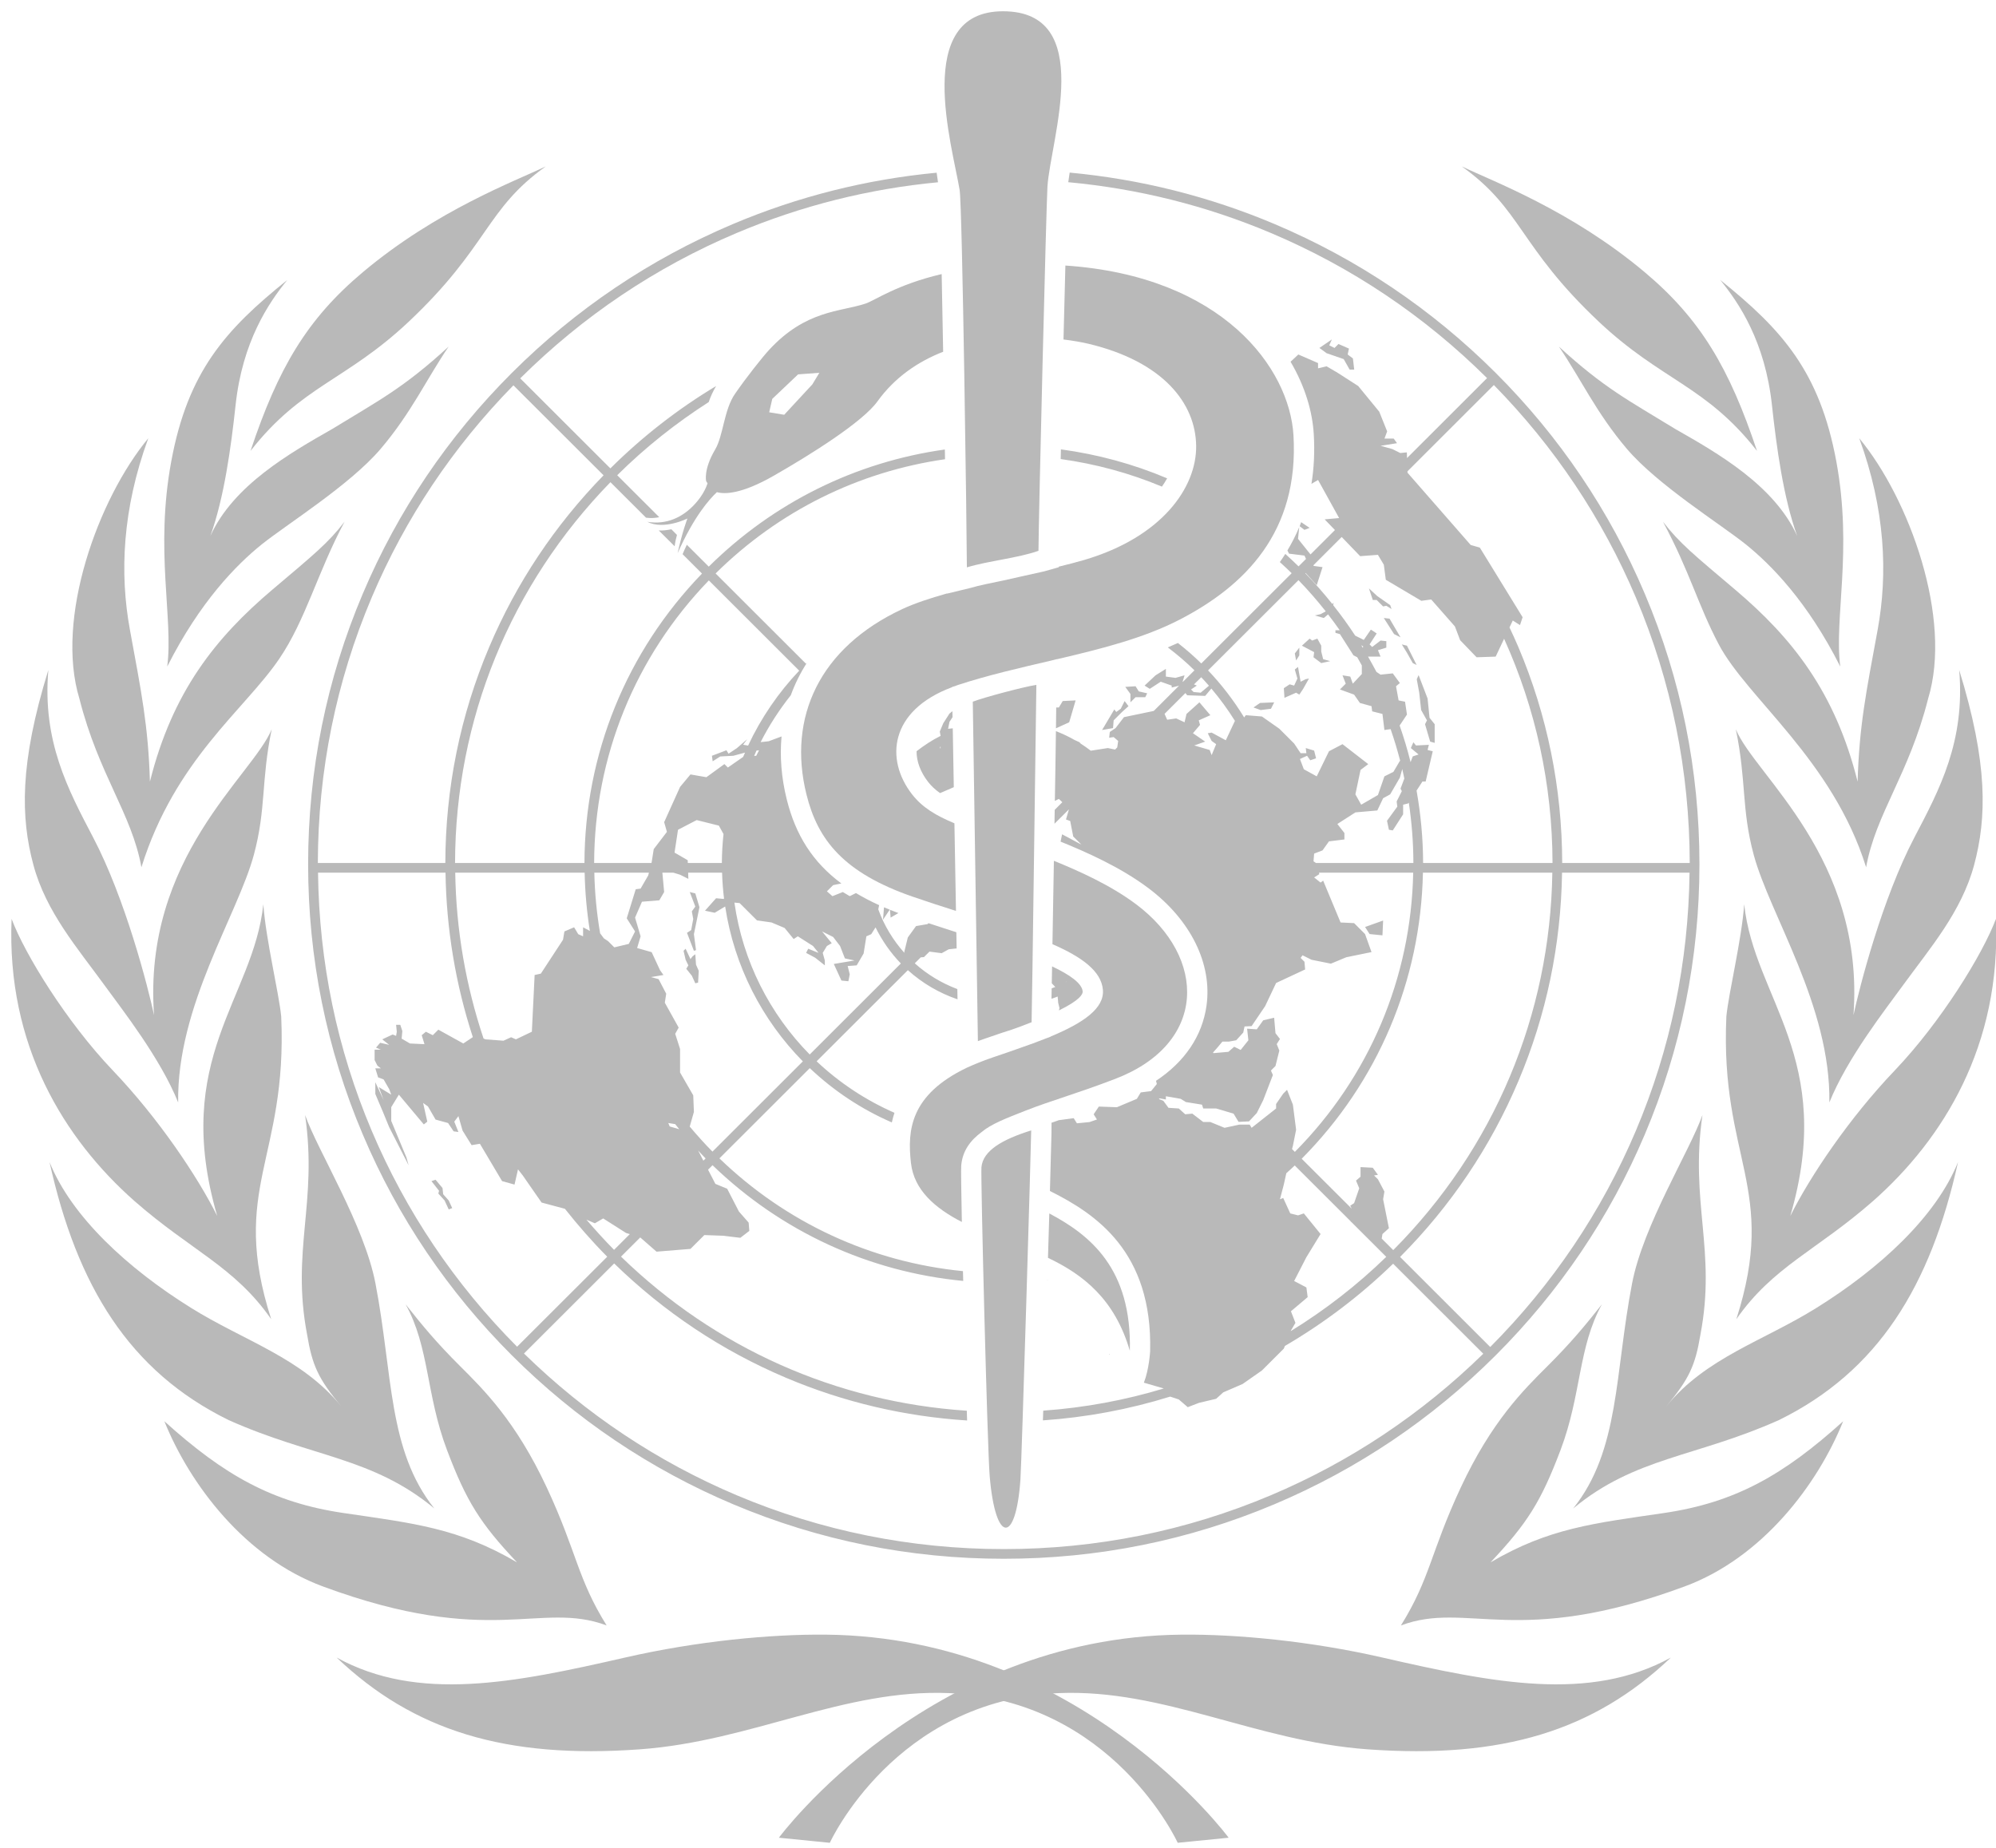 <svg xmlns="http://www.w3.org/2000/svg" width="54" height="50" viewBox="0 0 54 50">
  <g fill="#B9B9B9" fill-rule="evenodd">
    <path d="M35.152 17.733L35.152 17.524 35.03 17.681 35.065 17.872 35.152 17.733zM35.065 18.743L35.152 18.795 35.256 18.639 35.413 18.36 35.326 18.377 35.187 18.446 35.117 18.046 35.03 18.116 35.1 18.36 35.012 18.551 34.89 18.517 34.733 18.621 34.75 18.882 35.065 18.743zM35.536 17.785L35.745 17.942 35.989 17.889 35.797 17.837 35.745 17.628 35.745 17.471 35.64 17.28 35.5 17.332 35.431 17.28 35.222 17.471 35.553 17.646 35.536 17.785zM37.245 16.235L37.419 16.409 37.506 16.392 37.646 16.479 37.611 16.374 37.262 16.13 37.035 15.921 37.14 16.235 37.245 16.235zM34.385 19.178L34.472 19.004 34.088 19.021 33.913 19.143 34.105 19.213 34.385 19.178zM38.448 19.213L38.605 19.492 38.553 19.596 38.692 20.067 38.814 20.101 38.814 19.596 38.675 19.422 38.622 18.9 38.379 18.267 38.329 18.379 38.396 18.743 38.448 19.213zM37.437 16.722L37.716 17.158 37.89 17.245 37.593 16.74 37.437 16.722zM38.221 17.942L38.326 17.994 38.064 17.471 37.925 17.437 38.064 17.663 38.221 17.942zM35.201 14.129C35.188 14.165 35.176 14.202 35.161 14.239L35.291 14.337 35.431 14.284 35.201 14.129zM11.99 32.315L11.972 32.146 11.784 31.922 11.672 31.959 11.878 32.221 11.859 32.296 12.028 32.483 12.14 32.726 12.234 32.689 12.14 32.483 11.99 32.315zM35.695 9.415L35.89 9.557 36.353 9.717 36.513 10.001 36.637 10.001 36.602 9.699 36.46 9.592 36.495 9.432 36.211 9.308 36.104 9.415 35.962 9.344 36.033 9.184 35.695 9.415zM30.007 36.648L30.023 36.656C30.02 36.648 30.018 36.639 30.015 36.631L30.007 36.648zM44.257 30.596C43.329 32.786 42.003 34.754 40.317 36.448L37.878 34.011C39.247 32.635 40.324 31.035 41.078 29.255 41.836 27.465 42.23 25.568 42.26 23.613L45.709 23.613C45.68 26.033 45.194 28.382 44.257 30.596zM37.381 33.514L37.401 33.391 37.576 33.234 37.419 32.45 37.454 32.241 37.279 31.91 37.174 31.806 37.279 31.789 37.139 31.597 36.808 31.58 36.808 31.84 36.686 31.945 36.773 32.154 36.634 32.555 36.529 32.625 36.57 32.705 35.216 31.354C37.28 29.273 38.437 26.534 38.496 23.613L41.997 23.613C41.939 27.468 40.418 31.085 37.693 33.826L37.381 33.514zM34.919 36.019L34.925 36.003 35.047 35.794 34.925 35.481 35.378 35.098 35.343 34.836 35.012 34.662 35.343 34.018 35.727 33.391 35.274 32.833 35.117 32.886 34.907 32.833 34.716 32.415 34.628 32.45 34.733 32.049 34.8 31.746C34.876 31.676 34.954 31.608 35.028 31.536L36.539 33.044 36.547 33.06 36.556 33.062 37.504 34.008C36.71 34.781 35.841 35.451 34.919 36.019zM34.524 29.994L33.945 30.451 33.861 30.517 33.809 30.43 33.53 30.43 33.129 30.517 32.745 30.36 32.553 30.36 32.257 30.133 32.065 30.151 31.891 29.994 31.612 29.976 31.472 29.785 31.35 29.738C31.358 29.733 31.367 29.727 31.376 29.721L31.542 29.75 31.542 29.663 31.943 29.733 32.083 29.82 32.518 29.89 32.553 29.994 32.902 29.994 33.373 30.133 33.508 30.356 33.791 30.343 34.001 30.117 34.175 29.768 34.437 29.088 34.384 28.967 34.507 28.844 34.611 28.427 34.541 28.252 34.628 28.113 34.507 27.956 34.471 27.538 34.175 27.608 34.001 27.852 33.739 27.835 33.774 28.148 33.565 28.41 33.39 28.323 33.233 28.461 32.832 28.496 32.816 28.482C32.904 28.385 32.989 28.285 33.072 28.183L33.251 28.183 33.445 28.148 33.635 27.939 33.67 27.774 33.861 27.765 34.227 27.225 34.524 26.598 35.309 26.232 35.291 26.023 35.187 25.919 35.239 25.849 35.483 25.97 36.006 26.075 36.425 25.901 37.105 25.762 36.93 25.274 36.634 24.978 36.268 24.961 35.797 23.829 35.727 23.881 35.553 23.742 35.692 23.654 35.684 23.613 38.233 23.613C38.175 26.464 37.045 29.137 35.031 31.168L34.955 31.092 34.978 31.004 35.065 30.569 34.978 29.89 34.82 29.489 34.716 29.593 34.524 29.872 34.524 29.994zM32.309 20.171L32.605 20.067 32.274 19.84 32.466 19.614 32.431 19.492 32.745 19.352 32.449 19.004 32.1 19.318 32.047 19.544 31.821 19.439 31.577 19.475 31.507 19.318 31.505 19.317 32.07 18.753 32.118 18.813 32.605 18.83 32.772 18.631C33.006 18.907 33.22 19.201 33.413 19.51L33.408 19.509 33.163 20.031 32.78 19.823 32.675 19.84 32.78 20.049 32.902 20.136 32.78 20.432 32.727 20.293 32.309 20.171zM32.303 18.519L32.498 18.325C32.569 18.4 32.639 18.476 32.707 18.555L32.483 18.743 32.292 18.725 32.222 18.656 32.379 18.551 32.303 18.519zM35.129 15.698C35.391 15.968 35.636 16.25 35.867 16.542L35.727 16.618 35.57 16.653 35.815 16.722 35.929 16.624C36.039 16.765 36.144 16.908 36.246 17.054L36.129 17.054 36.129 17.123 36.251 17.158 36.617 17.733 36.719 17.784C36.762 17.857 36.802 17.932 36.843 18.006L36.843 18.238 36.599 18.499 36.53 18.307 36.32 18.273 36.408 18.499 36.251 18.656 36.634 18.795 36.791 19.021 37.105 19.108 37.123 19.248 37.401 19.318 37.454 19.753 37.622 19.729C37.72 20.011 37.805 20.296 37.881 20.587L37.872 20.589 37.698 20.885 37.454 21.007 37.279 21.512 36.826 21.774 36.669 21.494 36.808 20.833 37.017 20.676 36.32 20.136 35.954 20.328 35.623 21.007 35.274 20.815 35.169 20.537 35.361 20.45 35.448 20.572 35.605 20.519 35.553 20.31 35.326 20.241 35.343 20.38 35.187 20.38 35.012 20.119 34.611 19.718 34.14 19.387 33.704 19.352 33.66 19.413C33.379 18.955 33.053 18.527 32.683 18.14L35.129 15.698zM36.879 17.489L36.871 17.531C36.856 17.507 36.842 17.484 36.827 17.46L36.879 17.489zM36.181 22.296L36.669 21.982 37.262 21.93 37.419 21.599 37.61 21.494 37.872 21.042 37.937 20.809C37.957 20.894 37.975 20.98 37.993 21.066L37.89 21.338 37.925 21.408 37.785 21.686 37.803 21.826 37.524 22.209 37.576 22.452 37.68 22.47 37.96 22.035 37.96 21.774 38.099 21.739 38.114 21.717C38.194 22.253 38.237 22.799 38.238 23.351L35.602 23.351 35.536 23.306 35.553 23.097 35.78 23.01 35.954 22.766 36.372 22.714 36.372 22.54 36.181 22.296zM35.323 15.504L35.623 15.834 35.78 15.346 35.536 15.312 35.536 15.292 36.298 14.53 36.798 15.049 37.278 15.013 37.438 15.28 37.492 15.688 38.453 16.257 38.72 16.221 39.361 16.95 39.503 17.323 39.948 17.785 40.464 17.767 40.692 17.284C41.544 19.167 41.998 21.224 42.002 23.351L38.501 23.351C38.499 22.687 38.437 22.032 38.324 21.392L38.483 21.146 38.57 21.146 38.762 20.328 38.622 20.293 38.657 20.154 38.308 20.171 38.238 20.084 38.169 20.241 38.378 20.415 38.221 20.467 38.162 20.622C38.079 20.287 37.98 19.957 37.866 19.632L38.064 19.335 38.012 18.987 37.838 18.952 37.768 18.569 37.872 18.482 37.68 18.22 37.35 18.255 37.239 18.181C37.166 18.042 37.089 17.904 37.011 17.767L37.35 17.767 37.279 17.593 37.506 17.524 37.506 17.349 37.35 17.332 37.123 17.506 37.053 17.437 37.245 17.14 37.088 17.036 36.896 17.315 36.664 17.199C36.479 16.917 36.281 16.643 36.07 16.377L36.076 16.305 36.046 16.345C35.817 16.057 35.573 15.78 35.314 15.512L35.323 15.504zM40.415 10.418C42.053 12.089 43.347 14.02 44.257 16.167 45.22 18.442 45.71 20.86 45.714 23.351L42.264 23.351C42.26 21.325 41.862 19.359 41.078 17.508 41.002 17.329 40.92 17.152 40.838 16.977L40.927 16.79 41.122 16.914 41.193 16.701 40.036 14.818 39.788 14.746 38.079 12.791 38.078 12.753 40.415 10.418zM10.056 30.596C9.118 28.382 8.633 26.033 8.604 23.613L12.053 23.613C12.076 25.139 12.325 26.63 12.792 28.063L12.534 28.235 11.859 27.861 11.709 28.011 11.522 27.917 11.409 28.011 11.484 28.254 11.091 28.235 10.866 28.104 10.885 27.898 10.829 27.73 10.716 27.73 10.735 27.917 10.716 28.029 10.623 27.992 10.341 28.123 10.529 28.272 10.285 28.216 10.173 28.347 10.304 28.403 10.135 28.403 10.135 28.684 10.21 28.834 10.304 28.908 10.154 28.908 10.229 29.152 10.379 29.208 10.432 29.301 10.529 29.47 10.585 29.62 10.248 29.414 10.379 29.77 10.154 29.283 10.154 29.601 10.36 30.087 10.529 30.499 11.054 31.529 10.997 31.323 10.585 30.331 10.585 29.957 10.791 29.62 11.466 30.425 11.56 30.35 11.447 29.844 11.578 29.938 11.784 30.294 12.122 30.387 12.272 30.612 12.402 30.63 12.29 30.35 12.402 30.2 12.515 30.593 12.759 30.986 12.984 30.949 13.583 31.959 13.92 32.053 14.014 31.641 14.145 31.809 14.652 32.539 15.283 32.708C15.639 33.158 16.019 33.592 16.428 34.005L13.989 36.44C12.306 34.749 10.982 32.783 10.056 30.596zM10.056 16.167C10.964 14.023 12.255 12.094 13.89 10.426L16.329 12.861C15.011 14.214 13.969 15.775 13.235 17.508 12.451 19.359 12.052 21.325 12.048 23.351L8.599 23.351C8.603 20.86 9.093 18.442 10.056 16.167zM15.817 23.613C15.828 24.145 15.876 24.672 15.958 25.189L15.775 25.091 15.775 25.335 15.644 25.278 15.532 25.091 15.27 25.203 15.232 25.428 14.632 26.345 14.464 26.382 14.389 27.917 13.958 28.123 13.827 28.066 13.621 28.16 13.133 28.123 13.082 28.101C12.603 26.67 12.339 25.161 12.316 23.613L15.817 23.613zM19.177 15.705L21.622 18.147C21.059 18.741 20.59 19.425 20.239 20.175L20.104 20.151 20.216 20.001 19.935 20.244 19.71 20.394 19.654 20.301 19.261 20.45 19.28 20.6 19.486 20.469 19.841 20.45 20.156 20.364C20.139 20.404 20.121 20.442 20.105 20.481L19.692 20.768 19.598 20.675 19.111 21.03 18.68 20.955 18.399 21.292 17.968 22.247 18.043 22.509 17.686 22.976 17.63 23.332 17.625 23.351 16.074 23.351C16.082 20.475 17.183 17.77 19.177 15.705zM20.403 20.454C20.424 20.405 20.444 20.357 20.466 20.31L20.535 20.301 20.46 20.45 20.403 20.454zM20.872 24.96L21.228 25.11 21.472 25.409 21.584 25.335 21.996 25.597 22.146 25.784 21.865 25.671 21.809 25.784 22.053 25.914 22.315 26.121 22.315 25.989 22.258 25.784 22.371 25.597 22.502 25.521 22.24 25.203 22.54 25.353 22.727 25.597 22.858 25.933 23.12 25.989 22.558 26.083 22.764 26.532 22.952 26.551 22.989 26.363 22.933 26.139 23.177 26.121 23.364 25.802 23.439 25.335 23.57 25.278 23.687 25.094C23.865 25.454 24.095 25.784 24.372 26.07L21.906 28.533C20.829 27.44 20.095 26.012 19.869 24.423L20.01 24.436 20.479 24.904 20.872 24.96zM18.249 23.07L18.343 22.452 18.848 22.19 19.448 22.34 19.574 22.568C19.546 22.825 19.531 23.087 19.529 23.351L18.608 23.351 18.605 23.276 18.249 23.07zM19.275 31.161C19.058 30.942 18.854 30.713 18.657 30.48L18.661 30.48 18.773 30.087 18.755 29.638 18.399 29.021 18.399 28.385 18.267 27.973 18.361 27.805 17.986 27.131 18.024 26.888 17.818 26.494 17.612 26.438 17.949 26.382 17.856 26.251 17.63 25.764 17.237 25.652 17.331 25.335 17.181 24.829 17.368 24.399 17.837 24.361 17.968 24.137 17.92 23.613 18.217 23.613 18.399 23.669 18.623 23.781 18.617 23.613 19.535 23.613C19.542 23.849 19.56 24.082 19.588 24.312L19.579 24.324 19.373 24.305 19.073 24.642 19.336 24.698 19.619 24.528C19.865 26.147 20.62 27.601 21.72 28.719L19.275 31.161zM19.029 31.406L18.887 31.131C18.955 31.203 19.02 31.276 19.09 31.346L19.029 31.406zM18.118 30.48L18.08 30.387 18.267 30.417C18.304 30.463 18.34 30.511 18.377 30.556L18.118 30.48zM17.012 25.54L16.619 25.634 16.45 25.465 16.337 25.39 16.236 25.254C16.144 24.717 16.091 24.168 16.079 23.613L17.556 23.613 17.537 23.688 17.331 24.044 17.199 24.062 16.956 24.848 17.181 25.203 17.012 25.54zM16.613 33.819C16.352 33.555 16.105 33.281 15.865 33.002L16.094 33.1 16.319 32.969 16.937 33.362 17.039 33.393 16.613 33.819zM44.498 16.065C43.55 13.827 42.193 11.816 40.465 10.09 38.736 8.364 36.723 7.009 34.482 6.062 32.708 5.313 30.85 4.849 28.939 4.67 28.924 4.764 28.911 4.85 28.901 4.93 30.791 5.105 32.627 5.563 34.38 6.303 36.57 7.229 38.538 8.55 40.231 10.231L38.066 12.394 38.061 12.24 37.883 12.258 37.67 12.151 37.35 12.063 37.795 11.992 37.705 11.867 37.456 11.867 37.528 11.672 37.314 11.139 36.745 10.445 36.193 10.09 35.89 9.912 35.659 9.966 35.659 9.824 35.125 9.592 34.915 9.788C35.307 10.454 35.508 11.139 35.543 11.75 35.571 12.219 35.549 12.666 35.48 13.092L35.659 12.987 36.229 14.018 35.837 14.053 36.116 14.342 35.455 15.002 35.117 14.58 35.149 14.265C35.058 14.482 34.951 14.692 34.83 14.895L34.873 14.981 35.291 15.033 35.333 15.124 35.131 15.325C35.014 15.21 34.894 15.098 34.773 14.988 34.727 15.063 34.676 15.136 34.625 15.209 34.734 15.308 34.841 15.407 34.945 15.51L32.5 17.952C32.3 17.756 32.087 17.571 31.867 17.398 31.777 17.438 31.686 17.479 31.594 17.518 31.847 17.709 32.089 17.915 32.315 18.138L32 18.452 31.995 18.446 32.047 18.273 31.803 18.342 31.542 18.307 31.542 18.099 31.263 18.273 30.966 18.551 31.106 18.639 31.403 18.446 31.699 18.551 31.699 18.604 31.898 18.554 31.214 19.237 30.408 19.405 30.181 19.701 30.025 19.805 30.007 19.962 30.129 19.944 30.251 20.049 30.226 20.223 30.167 20.282 29.972 20.241 29.51 20.313C29.421 20.245 29.329 20.179 29.235 20.119L29.205 20.084 29.074 20.024C28.912 19.931 28.742 19.852 28.567 19.783L28.553 20.775C28.548 21.089 28.543 21.384 28.538 21.671L28.647 21.617 28.74 21.707 28.534 21.913C28.532 22.042 28.53 22.166 28.528 22.289L28.919 21.9 28.839 22.174 28.953 22.214 29.035 22.634 29.257 22.854 28.734 22.575 28.693 22.773C29.376 23.05 30.309 23.461 31.065 24.028 32.211 24.887 32.8 26.077 32.641 27.213 32.526 28.033 32.05 28.733 31.275 29.245L31.297 29.332 31.141 29.524 30.862 29.559 30.757 29.733 30.216 29.96 29.728 29.942 29.588 30.151 29.676 30.291 29.674 30.293C29.608 30.316 29.542 30.339 29.476 30.361L29.135 30.395 29.048 30.256 28.664 30.308 28.659 30.306C28.587 30.331 28.518 30.355 28.448 30.38L28.447 30.65C28.447 30.73 28.43 31.346 28.405 32.226 29.645 32.846 31.182 33.865 31.116 36.564 31.116 36.564 31.088 37.056 30.947 37.412L30.949 37.414 31.485 37.57C30.433 37.888 29.341 38.091 28.224 38.17 28.221 38.26 28.218 38.349 28.215 38.433 29.39 38.352 30.542 38.137 31.658 37.79L31.891 37.867 32.134 38.076 32.434 37.96 32.902 37.849 33.094 37.675 33.617 37.449 34.14 37.083 34.733 36.491 34.761 36.42C35.82 35.801 36.801 35.058 37.69 34.194L40.129 36.63C38.458 38.263 36.527 39.553 34.38 40.46 32.092 41.426 29.662 41.916 27.156 41.916 24.651 41.916 22.221 41.426 19.933 40.46 17.783 39.551 15.849 38.26 14.176 36.624L16.616 34.187C17.971 35.507 19.537 36.551 21.275 37.285 22.835 37.944 24.475 38.327 26.164 38.436 26.162 38.35 26.159 38.262 26.156 38.172 22.633 37.939 19.349 36.481 16.801 34.002L17.321 33.483 17.762 33.868 18.68 33.793 19.055 33.419 19.56 33.437 20.029 33.493 20.272 33.306 20.254 33.082 19.991 32.782 19.673 32.165 19.354 32.034 19.156 31.65 19.277 31.529C21.138 33.326 23.508 34.415 26.059 34.66 26.057 34.571 26.054 34.482 26.052 34.395 23.575 34.151 21.273 33.09 19.463 31.344L21.908 28.902C22.552 29.513 23.303 30.013 24.128 30.371 24.147 30.285 24.17 30.198 24.199 30.111 23.417 29.767 22.705 29.295 22.093 28.717L24.562 26.251C24.947 26.599 25.404 26.869 25.905 27.04L25.9 26.763C25.472 26.602 25.082 26.365 24.748 26.066L24.91 25.904 24.996 25.898 25.146 25.749 25.476 25.792 25.667 25.686 25.881 25.663 25.873 25.225 25.12 24.98 25.092 25.005 24.783 25.058 24.56 25.366 24.464 25.76 24.468 25.784C24.162 25.442 23.92 25.044 23.761 24.606L23.784 24.492C23.559 24.39 23.35 24.281 23.157 24.165L22.989 24.249 22.802 24.137 22.521 24.249 22.371 24.118 22.54 23.95 22.763 23.905C21.991 23.333 21.524 22.599 21.283 21.623 21.138 21.037 21.095 20.469 21.144 19.927L20.797 20.057 20.578 20.081C20.807 19.63 21.082 19.206 21.394 18.813 21.506 18.507 21.65 18.213 21.829 17.936 21.822 17.944 21.813 17.951 21.805 17.959L19.36 15.517C21.067 13.828 23.228 12.761 25.567 12.426 25.565 12.34 25.564 12.252 25.562 12.163 23.155 12.5 20.93 13.595 19.175 15.332L18.582 14.74C18.582 14.742 18.58 14.744 18.579 14.746 18.532 14.842 18.496 14.925 18.467 14.995L18.992 15.52C16.948 17.635 15.82 20.405 15.812 23.351L12.311 23.351C12.319 19.471 13.811 15.823 16.515 13.047L17.478 14.008C17.545 14.017 17.62 14.021 17.698 14.014 17.745 14.011 17.79 14.004 17.835 13.994L16.698 12.859C17.46 12.104 18.291 11.445 19.173 10.88 19.224 10.731 19.291 10.585 19.374 10.445 18.339 11.067 17.381 11.812 16.513 12.674L14.074 10.238C15.769 8.554 17.74 7.229 19.933 6.303 21.675 5.568 23.499 5.11 25.377 4.932L25.34 4.673C23.44 4.854 21.593 5.317 19.83 6.062 17.589 7.009 15.577 8.364 13.848 10.09 12.12 11.816 10.762 13.827 9.815 16.065 8.833 18.382 8.336 20.844 8.336 23.382 8.336 25.919 8.833 28.38 9.815 30.698 10.762 32.936 12.12 34.946 13.848 36.673 15.577 38.399 17.589 39.754 19.83 40.701 22.151 41.681 24.616 42.178 27.156 42.178 29.697 42.178 32.162 41.681 34.482 40.701 36.723 39.754 38.736 38.399 40.465 36.673 42.193 34.946 43.55 32.936 44.498 30.698 45.48 28.38 45.977 25.919 45.977 23.382 45.977 20.844 45.48 18.382 44.498 16.065zM37.419 24.908L36.931 25.083 37.053 25.274 37.401 25.309 37.419 24.908zM24.07 24.614C24.018 24.593 23.966 24.572 23.916 24.55L23.889 24.886 24.07 24.614zM24.306 24.706C24.228 24.677 24.152 24.648 24.077 24.617L24.095 24.829 24.306 24.706zM18.252 14.781C18.267 14.663 18.29 14.562 18.315 14.474L18.163 14.321C18.049 14.345 17.935 14.36 17.822 14.353L18.252 14.781zM25.444 20.263L25.429 20.214C25.436 20.211 25.442 20.206 25.448 20.203L25.444 20.263zM25.425 19.795L25.447 19.912C25.215 20.027 25 20.17 24.797 20.327 24.795 20.601 24.902 20.891 25.109 21.157 25.197 21.27 25.301 21.368 25.433 21.46L25.804 21.3 25.776 19.707 25.65 19.72 25.687 19.533 25.77 19.405 25.767 19.244 25.687 19.308 25.519 19.571 25.425 19.795zM28.334 34.638C28.334 34.641 28.334 34.644 28.334 34.648 28.34 34.647 28.345 34.647 28.351 34.646 28.346 34.643 28.34 34.64 28.334 34.638zM18.811 25.821L18.736 25.877 18.68 25.952 18.549 25.671 18.493 25.727 18.549 25.97 18.623 26.121 18.567 26.214 18.717 26.401 18.811 26.607 18.886 26.588 18.904 26.27 18.83 26.101 18.811 25.821zM18.661 24.137L18.811 24.53 18.717 24.661 18.755 24.866 18.699 25.167 18.586 25.241 18.773 25.727 18.83 25.709 18.773 25.278 18.923 24.548 18.811 24.174 18.661 24.137zM28.839 26.563L28.849 26.564C28.842 26.567 28.836 26.572 28.829 26.575L28.839 26.563zM28.629 27.138L28.664 27.277 28.648 27.341C29.215 27.063 29.296 26.901 29.291 26.828 29.272 26.605 28.939 26.374 28.463 26.149 28.46 26.319 28.457 26.47 28.455 26.606L28.55 26.707C28.518 26.72 28.485 26.731 28.452 26.743 28.451 26.847 28.448 26.941 28.447 27.025 28.503 27.005 28.559 26.988 28.614 26.965L28.629 27.138zM30.722 18.865L30.984 18.865 31.036 18.76 30.809 18.708 30.722 18.569 30.443 18.586 30.583 18.778 30.583 19.004 30.722 18.865zM30.321 19.178L30.199 19.265 30.147 19.196 29.816 19.753 30.112 19.701 30.129 19.492 30.356 19.265 30.53 19.108 30.426 18.969 30.321 19.178zM29.1 18.952L28.751 18.969 28.647 19.143 28.575 19.143 28.568 19.707 28.926 19.544 29.1 18.952zM31.576 12.943C30.662 12.556 29.697 12.294 28.702 12.159 28.699 12.247 28.697 12.336 28.696 12.421 29.644 12.553 30.563 12.802 31.435 13.167 31.487 13.093 31.534 13.018 31.576 12.943zM21.072 49.726L22.45 49.863C22.45 49.863 24.21 45.999 28.64 45.813 31.484 45.694 33.971 47.114 36.999 47.334 40.637 47.598 43.122 46.831 45.204 44.851 43.003 46.062 40.406 45.539 37.403 44.851 35.45 44.403 33.449 44.216 31.965 44.231 25.074 44.299 21.072 49.726 21.072 49.726M41.865 36.966C41.22 37.609 40.356 38.457 39.516 40.257 38.702 42.005 38.693 42.709 37.901 43.982 39.701 43.308 41.034 44.606 45.576 42.927 47.678 42.151 49.173 40.174 49.865 38.457 48.249 39.917 46.941 40.657 45.017 40.94 43.121 41.219 41.909 41.344 40.325 42.275 41.319 41.219 41.692 40.63 42.22 39.233 42.787 37.736 42.695 36.448 43.339 35.292 42.876 35.877 42.509 36.323 41.865 36.966"/>
    <path d="M44.154,34.729 C43.681,37.187 43.821,39.242 42.562,40.816 C44.239,39.425 45.872,39.433 48.125,38.426 C50.811,37.107 52.229,34.8 52.973,31.443 C52.377,32.925 50.849,34.326 49.15,35.385 C47.7,36.29 46.153,36.734 45.079,38.054 C45.701,37.309 45.864,36.947 46.003,36.115 C46.439,33.839 45.715,32.549 46.058,30.172 C45.709,31.155 44.458,33.145 44.154,34.729"/>
    <path d="M46.705,27.507 C46.532,31.361 48.112,32.151 46.975,35.695 C47.97,34.268 49.146,33.839 50.673,32.499 C52.574,30.821 54.141,28.287 53.998,24.864 C53.641,25.821 52.507,27.657 51.264,28.961 C50.02,30.264 48.974,31.826 48.435,32.902 C49.678,28.643 47.457,27.024 47.188,24.469 C47.119,25.432 46.766,26.865 46.705,27.507"/>
    <path d="M47.445,23.129 C47.108,21.878 47.252,21.135 46.961,19.732 C47.472,20.984 50.456,23.202 50.144,27.47 C50.312,26.688 50.923,24.318 51.792,22.66 C52.476,21.357 53.169,20.056 53.004,18.129 C53.789,20.668 53.749,22.132 53.408,23.405 C53.066,24.677 52.214,25.655 51.481,26.664 C51,27.328 49.979,28.624 49.492,29.83 C49.53,27.217 47.886,24.766 47.445,23.129"/>
    <path d="M46.495,17.428 C45.933,16.358 45.717,15.475 44.991,14.118 C45.44,14.7 45.828,15.011 46.944,15.956 C48.48,17.257 49.648,18.719 50.256,21.15 C50.3,19.636 50.487,18.73 50.798,17.042 C51.077,15.521 51.004,13.781 50.3,11.858 C51.658,13.499 52.826,16.731 52.164,18.904 C51.641,20.967 50.748,22.01 50.486,23.467 C49.577,20.554 47.264,18.894 46.495,17.428"/>
    <path d="M47.231,14.73 C46.551,14.185 44.848,13.125 44.015,12.147 C43.184,11.171 42.761,10.239 42.175,9.379 C43.404,10.507 44.074,10.842 45.327,11.61 C46.464,12.258 48,13.131 48.622,14.503 C48.249,13.473 48.063,12.107 47.938,10.958 C47.752,9.248 47.053,8.205 46.54,7.576 C48.216,8.921 49.23,10.058 49.679,12.48 C50.127,14.902 49.616,16.732 49.787,18.036 C48.898,16.274 47.91,15.277 47.231,14.73"/>
    <path d="M47.534 12.2C46.788 9.966 46.009 8.633 44.489 7.359 42.497 5.688 40.384 4.905 39.547 4.503 41.177 5.663 41.092 6.669 43.26 8.71 44.957 10.306 46.15 10.431 47.534 12.2M33.24 49.726L31.862 49.863C31.862 49.863 30.102 45.999 25.672 45.813 22.828 45.694 20.342 47.114 17.313 47.334 13.675 47.598 11.19 46.831 9.108 44.851 11.31 46.062 13.906 45.539 16.909 44.851 18.862 44.403 20.863 44.216 22.347 44.231 29.238 44.299 33.24 49.726 33.24 49.726M12.448 36.966C13.092 37.609 13.956 38.457 14.796 40.257 15.61 42.005 15.619 42.709 16.412 43.982 14.611 43.308 13.278 44.606 8.736 42.927 6.634 42.151 5.139 40.174 4.447 38.457 6.063 39.917 7.371 40.657 9.295 40.94 11.191 41.219 12.402 41.344 13.987 42.275 12.993 41.219 12.62 40.63 12.092 39.233 11.525 37.736 11.617 36.448 10.973 35.292 11.436 35.877 11.803 36.323 12.448 36.966"/>
    <path d="M10.158,34.729 C10.631,37.187 10.491,39.242 11.75,40.816 C10.073,39.425 8.44,39.433 6.187,38.426 C3.501,37.107 2.083,34.8 1.34,31.443 C1.935,32.925 3.463,34.326 5.162,35.385 C6.612,36.29 8.159,36.734 9.233,38.054 C8.611,37.309 8.448,36.947 8.309,36.115 C7.873,33.839 8.597,32.549 8.254,30.172 C8.604,31.155 9.854,33.145 10.158,34.729"/>
    <path d="M7.608,27.507 C7.78,31.361 6.2,32.151 7.337,35.695 C6.343,34.268 5.165,33.839 3.639,32.499 C1.739,30.821 0.171,28.287 0.314,24.864 C0.672,25.821 1.805,27.657 3.049,28.961 C4.292,30.264 5.338,31.826 5.877,32.902 C4.634,28.643 6.856,27.024 7.124,24.469 C7.193,25.432 7.546,26.865 7.608,27.507"/>
    <path d="M6.868,23.129 C7.205,21.878 7.06,21.135 7.351,19.732 C6.84,20.984 3.857,23.202 4.168,27.47 C4,26.688 3.39,24.318 2.52,22.66 C1.837,21.357 1.143,20.056 1.308,18.129 C0.522,20.668 0.562,22.132 0.904,23.405 C1.246,24.677 2.098,25.655 2.831,26.664 C3.312,27.328 4.333,28.624 4.82,29.83 C4.782,27.217 6.426,24.766 6.868,23.129"/>
    <path d="M7.556,17.825 C8.273,16.769 8.595,15.475 9.321,14.118 C8.873,14.7 8.484,15.011 7.368,15.956 C5.832,17.257 4.664,18.719 4.056,21.15 C4.011,19.636 3.825,18.73 3.515,17.042 C3.235,15.521 3.308,13.781 4.012,11.858 C2.654,13.499 1.486,16.731 2.148,18.904 C2.671,20.967 3.563,22.01 3.826,23.467 C4.735,20.554 6.618,19.207 7.556,17.825"/>
    <path d="M7.081,14.73 C7.761,14.185 9.464,13.125 10.297,12.147 C11.128,11.171 11.551,10.239 12.137,9.379 C10.908,10.507 10.237,10.842 8.984,11.61 C7.848,12.258 6.312,13.131 5.691,14.503 C6.063,13.473 6.25,12.107 6.374,10.958 C6.559,9.248 7.259,8.205 7.772,7.576 C6.097,8.921 5.082,10.058 4.634,12.48 C4.185,14.902 4.695,16.732 4.524,18.036 C5.414,16.274 6.402,15.277 7.081,14.73"/>
    <path d="M6.778 12.2C7.523 9.966 8.303 8.633 9.823 7.359 11.814 5.688 13.928 4.905 14.765 4.503 13.135 5.663 13.22 6.669 11.052 8.71 9.356 10.306 8.162 10.431 6.778 12.2M27.909 27.66C27.918 27.587 28.032 18.833 28.038 18.532 27.704 18.581 26.61 18.873 26.318 18.986 26.322 19.182 26.456 28.171 26.456 28.171 26.456 28.171 26.788 28.052 27.113 27.944 27.473 27.836 27.741 27.724 27.909 27.66zM26.552 31.585C26.529 31.857 26.712 39.179 26.775 39.937 26.928 41.774 27.485 41.799 27.607 40.031 27.643 39.506 27.898 30.892 27.898 30.587 27.121 30.83 26.592 31.132 26.552 31.585zM26.158 15.352C26.74 15.175 27.543 15.101 28.095 14.904 28.095 14.166 28.307 5.5 28.338 5.045 28.424 3.766 29.656.305 27.135.305 24.679.305 25.766 3.955 25.962 5.14 26.037 5.596 26.158 14.599 26.158 15.352zM30.735 24.467C30.039 23.945 29.174 23.561 28.512 23.292 28.496 24.226 28.483 24.965 28.473 25.548 29.265 25.893 29.796 26.276 29.838 26.783 29.88 27.282 29.315 27.676 28.428 28.045L28.428 28.049 28.283 28.104C28.068 28.189 27.838 28.274 27.593 28.358 27.403 28.426 27.16 28.511 26.87 28.608 26.572 28.709 26.321 28.816 26.153 28.892 24.626 29.627 24.544 30.58 24.645 31.469 24.728 32.205 25.302 32.693 26.022 33.065 26.005 32.228 25.997 31.629 26.005 31.538 26.039 31.142 26.252 30.856 26.558 30.631 26.808 30.418 27.221 30.257 27.759 30.047 28.461 29.772 29.098 29.604 30.171 29.193 32.664 28.238 32.661 25.91 30.735 24.467zM28.388 32.834C28.376 33.209 28.365 33.613 28.352 34.035 29.309 34.49 30.16 35.156 30.567 36.551 30.621 34.326 29.497 33.422 28.388 32.834zM21.978 10.4L21.216 11.223 20.81 11.156 20.893 10.793 21.592 10.13 22.167 10.087 21.978 10.4zM23.738 10.862C24.213 10.202 24.844 9.781 25.516 9.518 25.503 8.771 25.489 8.05 25.476 7.416 24.254 7.703 23.671 8.13 23.417 8.214 22.729 8.443 21.804 8.385 20.804 9.471 20.625 9.666 20.192 10.211 19.885 10.656 19.584 11.09 19.57 11.788 19.348 12.163 19.027 12.706 19.104 13.017 19.104 13.017L19.142 13.079C19.099 13.208 19.007 13.409 18.81 13.627 18.475 13.999 18.035 14.204 17.512 14.12 17.967 14.348 18.597 14.03 18.597 14.03 18.597 14.03 18.453 14.409 18.332 14.97 18.767 13.987 19.188 13.511 19.395 13.317 19.604 13.375 20.059 13.374 20.939 12.869 21.895 12.322 23.332 11.427 23.738 10.862zM34.994 11.782C34.889 9.965 33.079 7.471 28.823 7.185 28.807 7.788 28.79 8.474 28.772 9.186 29.048 9.22 29.278 9.262 29.435 9.299 31.471 9.781 32.35 10.917 32.361 12.07 32.371 13.196 31.431 14.534 29.331 15.152 29.128 15.212 28.894 15.271 28.644 15.333L28.643 15.349 28.246 15.461C27.909 15.532 27.439 15.644 27.154 15.705 26.846 15.771 26.495 15.836 26.255 15.909L25.623 16.062 25.623 16.057C25.161 16.187 24.742 16.326 24.416 16.478 22.169 17.525 21.303 19.414 21.817 21.492 22.123 22.732 22.828 23.617 24.692 24.263 25.084 24.399 25.477 24.525 25.863 24.648L25.821 22.277C25.323 22.069 24.955 21.852 24.676 21.494 23.942 20.554 24.063 19.226 25.756 18.595L25.756 18.589 25.841 18.563C25.866 18.554 25.887 18.544 25.912 18.536 26.721 18.271 27.577 18.075 28.423 17.878L28.592 17.835 28.592 17.838C29.779 17.561 30.939 17.27 31.911 16.768 33.672 15.857 35.147 14.405 34.994 11.782z"/>
  </g>
</svg>
